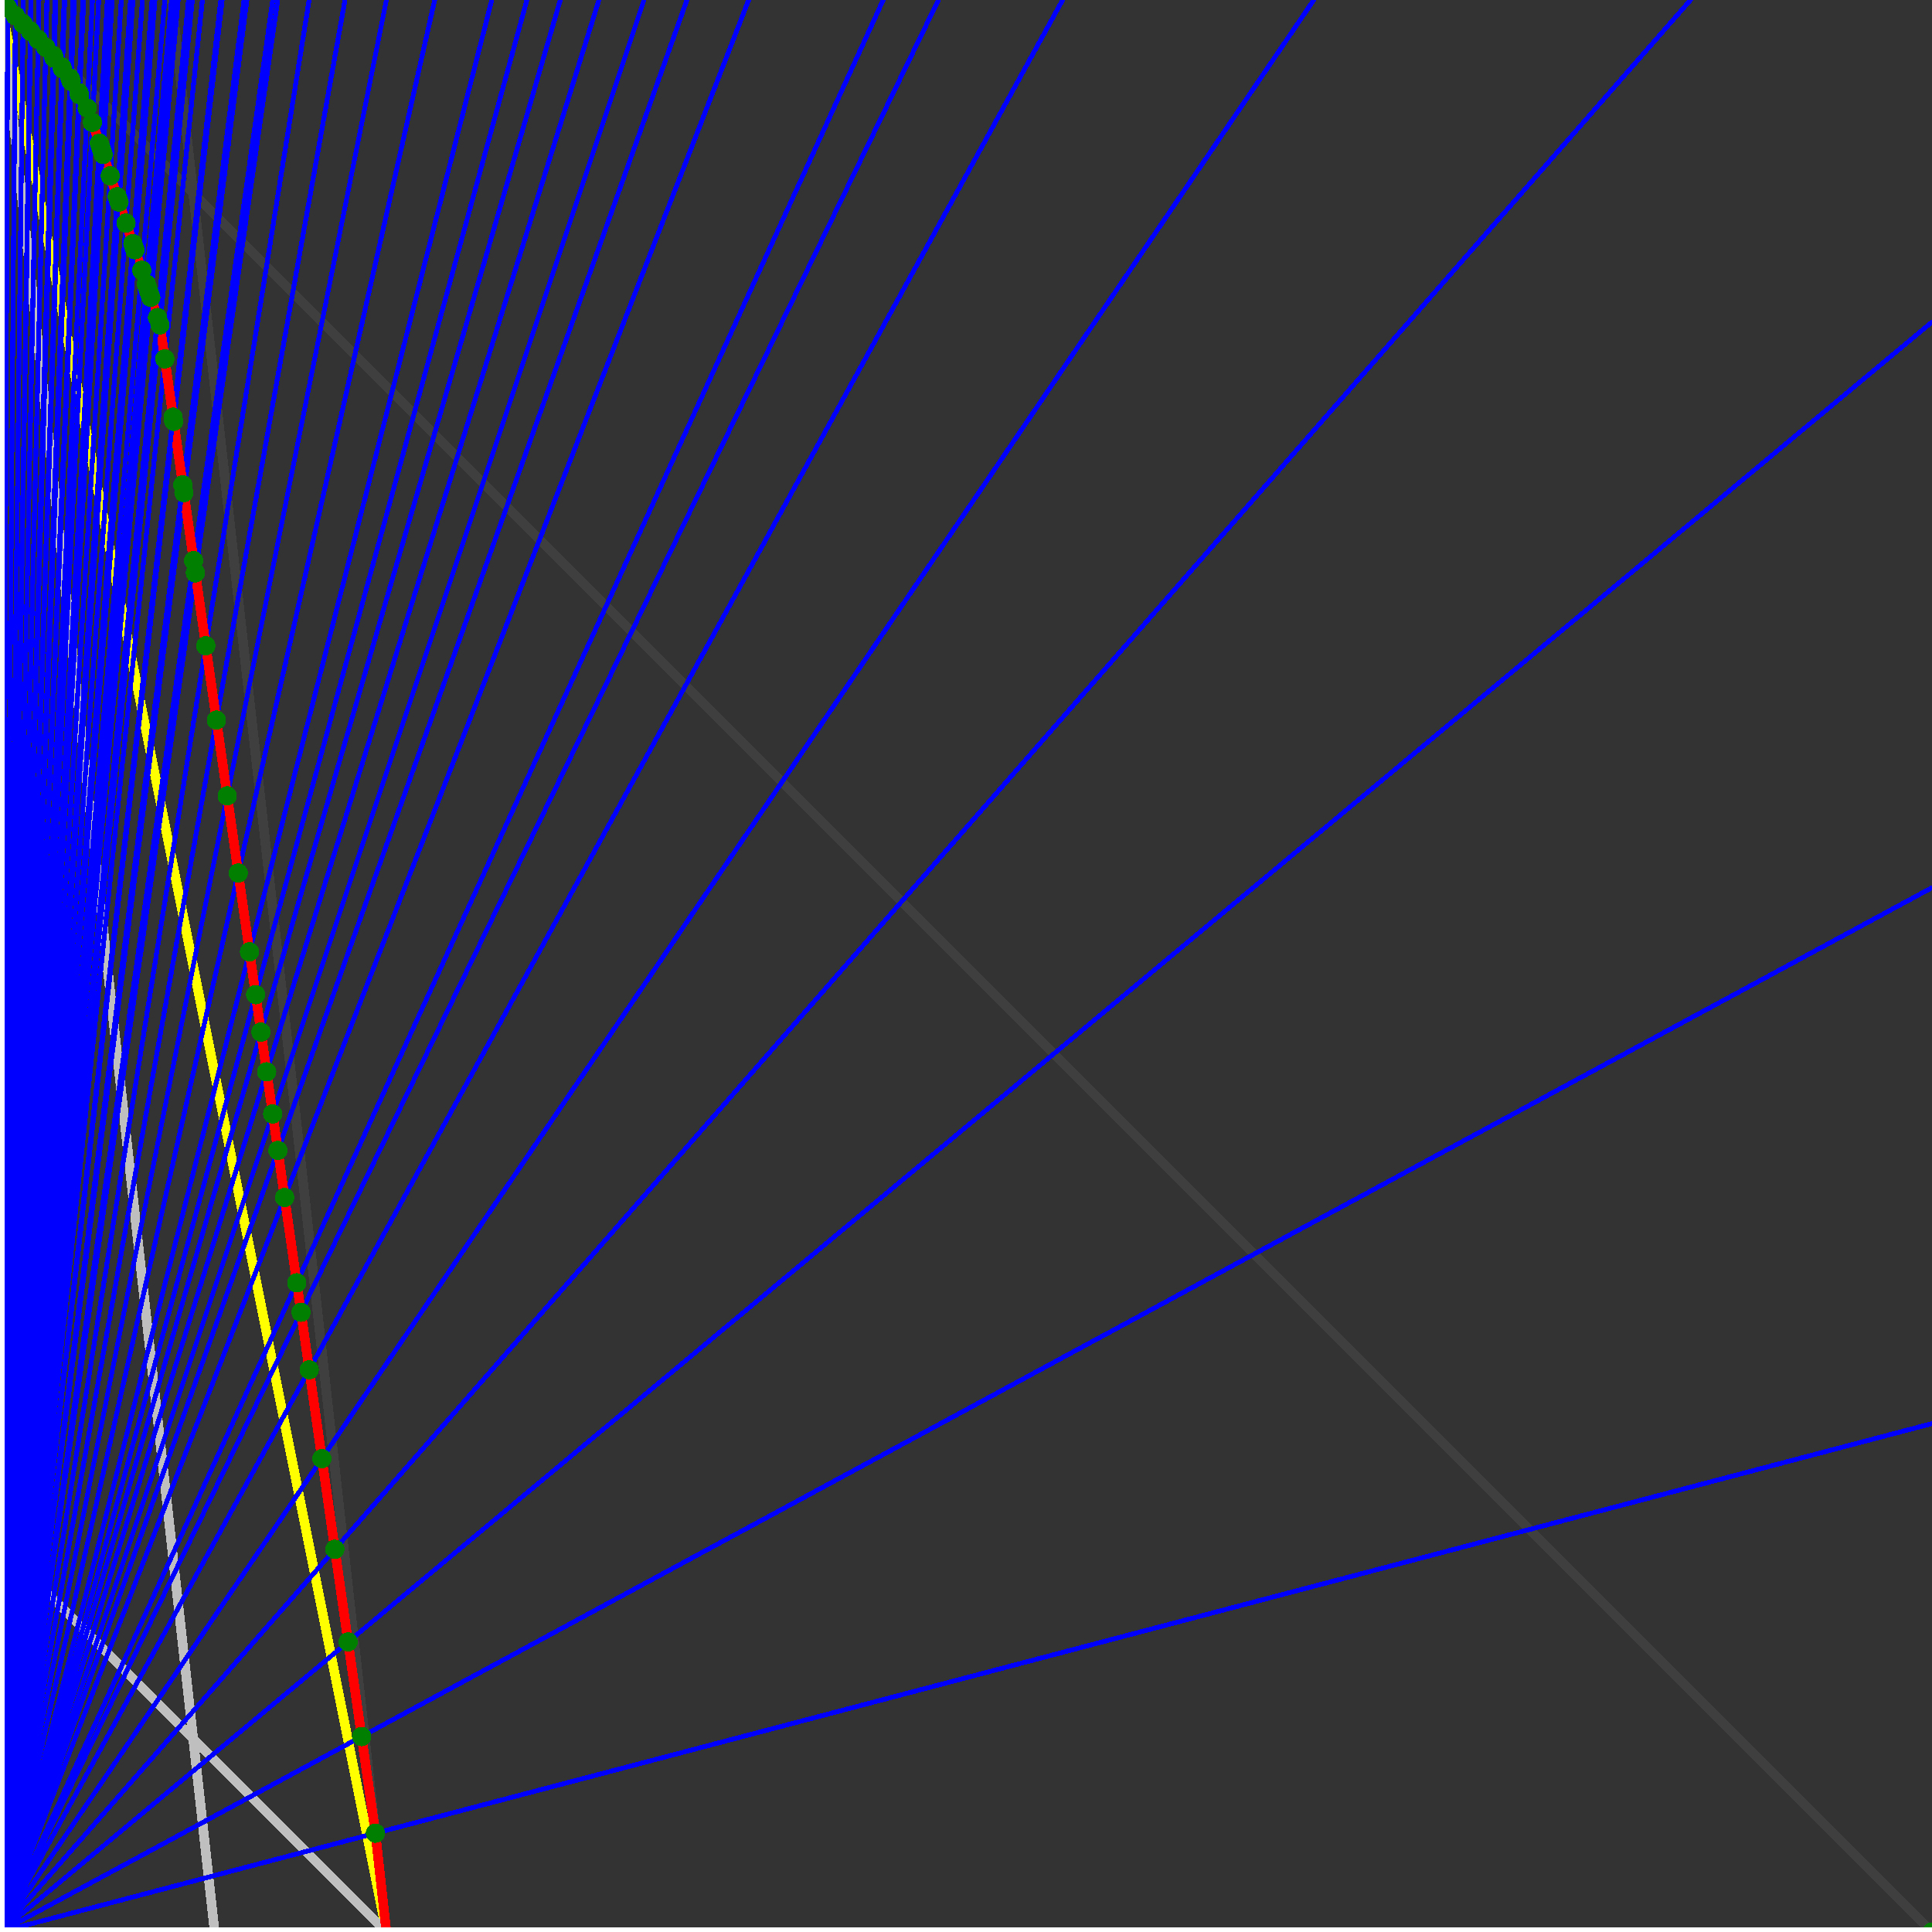 <svg xmlns="http://www.w3.org/2000/svg" version="1.1" width = "750" height = "750" viewBox = "0 0 750 750"  shape-rendering="crispEdges">
<rect x="0" y="0" width="750" height="750" fill="#333333" stroke="none"/>
<path stroke-linejoin="round" stroke-linecap="round" stroke="rgb(255,255,0)" stroke-width="3.75" fill="none" d="M 150 750 L 0 0 " />
<path stroke-linejoin="round" stroke-linecap="round" stroke="rgb(63,63,63)" stroke-width="3.75" fill="none" d="M 0 0 L 750 750 M 150 750 L 66.667 0 " />
<path stroke-linejoin="round" stroke-linecap="round" stroke="rgb(191,191,191)" stroke-width="3.75" fill="none" d="M 0 600 L 150 750 M 0 0 L 83.333 750 " />
<path stroke-linejoin="round" stroke-linecap="round" stroke="rgb(0,0,255)" stroke-width="1.875" fill="none" d="M 0 750 L 750 552.632 " />
<path stroke-linejoin="round" stroke-linecap="round" stroke="rgb(255,0,0)" stroke-width="3.75" fill="none" d="M 145.739 711.648 L 150 750 " />
<path stroke-linejoin="round" stroke-linecap="round" stroke="rgb(0,0,255)" stroke-width="1.875" fill="none" d="M 0 750 L 750 344.595 " />
<path stroke-linejoin="round" stroke-linecap="round" stroke="rgb(255,0,0)" stroke-width="3.75" fill="none" d="M 140.378 674.12 L 145.739 711.648 " />
<path stroke-linejoin="round" stroke-linecap="round" stroke="rgb(0,0,255)" stroke-width="1.875" fill="none" d="M 0 750 L 750 125 " />
<path stroke-linejoin="round" stroke-linecap="round" stroke="rgb(255,0,0)" stroke-width="3.75" fill="none" d="M 135.131 637.391 L 140.378 674.12 " />
<path stroke-linejoin="round" stroke-linecap="round" stroke="rgb(0,0,255)" stroke-width="1.875" fill="none" d="M 0 750 L 656.25 0 " />
<path stroke-linejoin="round" stroke-linecap="round" stroke="rgb(255,0,0)" stroke-width="3.75" fill="none" d="M 129.994 601.435 L 135.131 637.391 " />
<path stroke-linejoin="round" stroke-linecap="round" stroke="rgb(0,0,255)" stroke-width="1.875" fill="none" d="M 0 750 L 510 0 " />
<path stroke-linejoin="round" stroke-linecap="round" stroke="rgb(255,0,0)" stroke-width="3.75" fill="none" d="M 124.964 566.229 L 129.994 601.435 " />
<path stroke-linejoin="round" stroke-linecap="round" stroke="rgb(0,0,255)" stroke-width="1.875" fill="none" d="M 0 750 L 412.5 0 " />
<path stroke-linejoin="round" stroke-linecap="round" stroke="rgb(255,0,0)" stroke-width="3.75" fill="none" d="M 120.039 531.748 L 124.964 566.229 " />
<path stroke-linejoin="round" stroke-linecap="round" stroke="rgb(0,0,255)" stroke-width="1.875" fill="none" d="M 0 750 L 364.286 0 " />
<path stroke-linejoin="round" stroke-linecap="round" stroke="rgb(255,0,0)" stroke-width="3.75" fill="none" d="M 116.85 509.427 L 120.039 531.748 " />
<path stroke-linejoin="round" stroke-linecap="round" stroke="rgb(0,0,255)" stroke-width="1.875" fill="none" d="M 0 750 L 342.857 0 " />
<path stroke-linejoin="round" stroke-linecap="round" stroke="rgb(255,0,0)" stroke-width="3.75" fill="none" d="M 115.213 497.971 L 116.85 509.427 " />
<path stroke-linejoin="round" stroke-linecap="round" stroke="rgb(0,0,255)" stroke-width="1.875" fill="none" d="M 0 750 L 290.625 0 " />
<path stroke-linejoin="round" stroke-linecap="round" stroke="rgb(255,0,0)" stroke-width="3.75" fill="none" d="M 110.485 464.876 L 115.213 497.971 " />
<path stroke-linejoin="round" stroke-linecap="round" stroke="rgb(0,0,255)" stroke-width="1.875" fill="none" d="M 0 750 L 266.667 0 " />
<path stroke-linejoin="round" stroke-linecap="round" stroke="rgb(255,0,0)" stroke-width="3.75" fill="none" d="M 107.875 446.602 L 110.485 464.876 " />
<path stroke-linejoin="round" stroke-linecap="round" stroke="rgb(0,0,255)" stroke-width="1.875" fill="none" d="M 0 750 L 250 0 " />
<path stroke-linejoin="round" stroke-linecap="round" stroke="rgb(255,0,0)" stroke-width="3.75" fill="none" d="M 105.852 432.443 L 107.875 446.602 " />
<path stroke-linejoin="round" stroke-linecap="round" stroke="rgb(0,0,255)" stroke-width="1.875" fill="none" d="M 0 750 L 232.5 0 " />
<path stroke-linejoin="round" stroke-linecap="round" stroke="rgb(255,0,0)" stroke-width="3.75" fill="none" d="M 103.515 416.081 L 105.852 432.443 " />
<path stroke-linejoin="round" stroke-linecap="round" stroke="rgb(0,0,255)" stroke-width="1.875" fill="none" d="M 0 750 L 217.5 0 " />
<path stroke-linejoin="round" stroke-linecap="round" stroke="rgb(255,0,0)" stroke-width="3.75" fill="none" d="M 101.311 400.653 L 103.515 416.081 " />
<path stroke-linejoin="round" stroke-linecap="round" stroke="rgb(0,0,255)" stroke-width="1.875" fill="none" d="M 0 750 L 204.545 0 " />
<path stroke-linejoin="round" stroke-linecap="round" stroke="rgb(255,0,0)" stroke-width="3.75" fill="none" d="M 99.236 386.133 L 101.311 400.653 " />
<path stroke-linejoin="round" stroke-linecap="round" stroke="rgb(0,0,255)" stroke-width="1.875" fill="none" d="M 0 750 L 190.909 0 " />
<path stroke-linejoin="round" stroke-linecap="round" stroke="rgb(255,0,0)" stroke-width="3.75" fill="none" d="M 96.858 369.486 L 99.236 386.133 " />
<path stroke-linejoin="round" stroke-linecap="round" stroke="rgb(0,0,255)" stroke-width="1.875" fill="none" d="M 0 750 L 168.75 0 " />
<path stroke-linejoin="round" stroke-linecap="round" stroke="rgb(255,0,0)" stroke-width="3.75" fill="none" d="M 92.492 338.923 L 96.858 369.486 " />
<path stroke-linejoin="round" stroke-linecap="round" stroke="rgb(0,0,255)" stroke-width="1.875" fill="none" d="M 0 750 L 150 0 " />
<path stroke-linejoin="round" stroke-linecap="round" stroke="rgb(255,0,0)" stroke-width="3.75" fill="none" d="M 88.21 308.949 L 92.492 338.923 " />
<path stroke-linejoin="round" stroke-linecap="round" stroke="rgb(0,0,255)" stroke-width="1.875" fill="none" d="M 0 750 L 133.929 0 " />
<path stroke-linejoin="round" stroke-linecap="round" stroke="rgb(255,0,0)" stroke-width="3.75" fill="none" d="M 84.01 279.546 L 88.21 308.949 " />
<path stroke-linejoin="round" stroke-linecap="round" stroke="rgb(0,0,255)" stroke-width="1.875" fill="none" d="M 0 750 L 120 0 " />
<path stroke-linejoin="round" stroke-linecap="round" stroke="rgb(255,0,0)" stroke-width="3.75" fill="none" d="M 79.888 250.697 L 84.01 279.546 " />
<path stroke-linejoin="round" stroke-linecap="round" stroke="rgb(0,0,255)" stroke-width="1.875" fill="none" d="M 0 750 L 107.813 0 " />
<path stroke-linejoin="round" stroke-linecap="round" stroke="rgb(255,0,0)" stroke-width="3.75" fill="none" d="M 75.844 222.388 L 79.888 250.697 " />
<path stroke-linejoin="round" stroke-linecap="round" stroke="rgb(0,0,255)" stroke-width="1.875" fill="none" d="M 0 750 L 105.882 0 " />
<path stroke-linejoin="round" stroke-linecap="round" stroke="rgb(255,0,0)" stroke-width="3.75" fill="none" d="M 75.161 217.607 L 75.844 222.388 " />
<path stroke-linejoin="round" stroke-linecap="round" stroke="rgb(0,0,255)" stroke-width="1.875" fill="none" d="M 0 750 L 95.833 0 " />
<path stroke-linejoin="round" stroke-linecap="round" stroke="rgb(255,0,0)" stroke-width="3.75" fill="none" d="M 71.396 191.249 L 75.161 217.607 " />
<path stroke-linejoin="round" stroke-linecap="round" stroke="rgb(0,0,255)" stroke-width="1.875" fill="none" d="M 0 750 L 94.737 0 " />
<path stroke-linejoin="round" stroke-linecap="round" stroke="rgb(255,0,0)" stroke-width="3.75" fill="none" d="M 70.962 188.214 L 71.396 191.249 " />
<path stroke-linejoin="round" stroke-linecap="round" stroke="rgb(0,0,255)" stroke-width="1.875" fill="none" d="M 0 750 L 86.25 0 " />
<path stroke-linejoin="round" stroke-linecap="round" stroke="rgb(255,0,0)" stroke-width="3.75" fill="none" d="M 67.44 163.561 L 70.962 188.214 " />
<path stroke-linejoin="round" stroke-linecap="round" stroke="rgb(0,0,255)" stroke-width="1.875" fill="none" d="M 0 750 L 85.714 0 " />
<path stroke-linejoin="round" stroke-linecap="round" stroke="rgb(255,0,0)" stroke-width="3.75" fill="none" d="M 67.208 161.932 L 67.44 163.561 " />
<path stroke-linejoin="round" stroke-linecap="round" stroke="rgb(0,0,255)" stroke-width="1.875" fill="none" d="M 0 750 L 78.571 0 " />
<path stroke-linejoin="round" stroke-linecap="round" stroke="rgb(255,0,0)" stroke-width="3.75" fill="none" d="M 63.977 139.314 L 67.208 161.932 " />
<path stroke-linejoin="round" stroke-linecap="round" stroke="rgb(0,0,255)" stroke-width="1.875" fill="none" d="M 0 750 L 74.645 0 " />
<path stroke-linejoin="round" stroke-linecap="round" stroke="rgb(255,0,0)" stroke-width="3.75" fill="none" d="M 62.092 126.122 L 63.977 139.314 " />
<path stroke-linejoin="round" stroke-linecap="round" stroke="rgb(0,0,255)" stroke-width="1.875" fill="none" d="M 0 750 L 73.171 0 " />
<path stroke-linejoin="round" stroke-linecap="round" stroke="rgb(255,0,0)" stroke-width="3.75" fill="none" d="M 61.144 123.277 L 62.092 126.122 " />
<path stroke-linejoin="round" stroke-linecap="round" stroke="rgb(0,0,255)" stroke-width="1.875" fill="none" d="M 0 750 L 69.175 0 " />
<path stroke-linejoin="round" stroke-linecap="round" stroke="rgb(255,0,0)" stroke-width="3.75" fill="none" d="M 58.528 115.431 L 61.144 123.277 " />
<path stroke-linejoin="round" stroke-linecap="round" stroke="rgb(0,0,255)" stroke-width="1.875" fill="none" d="M 0 750 L 68.51 0 " />
<path stroke-linejoin="round" stroke-linecap="round" stroke="rgb(255,0,0)" stroke-width="3.75" fill="none" d="M 58.086 114.106 L 58.528 115.431 " />
<path stroke-linejoin="round" stroke-linecap="round" stroke="rgb(0,0,255)" stroke-width="1.875" fill="none" d="M 0 750 L 67.857 0 " />
<path stroke-linejoin="round" stroke-linecap="round" stroke="rgb(255,0,0)" stroke-width="3.75" fill="none" d="M 57.651 112.8 L 58.086 114.106 " />
<path stroke-linejoin="round" stroke-linecap="round" stroke="rgb(0,0,255)" stroke-width="1.875" fill="none" d="M 0 750 L 67.217 0 " />
<path stroke-linejoin="round" stroke-linecap="round" stroke="rgb(255,0,0)" stroke-width="3.75" fill="none" d="M 57.223 111.514 L 57.651 112.8 " />
<path stroke-linejoin="round" stroke-linecap="round" stroke="rgb(0,0,255)" stroke-width="1.875" fill="none" d="M 0 750 L 66.589 0 " />
<path stroke-linejoin="round" stroke-linecap="round" stroke="rgb(255,0,0)" stroke-width="3.75" fill="none" d="M 56.8 110.247 L 57.223 111.514 " />
<path stroke-linejoin="round" stroke-linecap="round" stroke="rgb(0,0,255)" stroke-width="1.875" fill="none" d="M 0 750 L 63.981 0 " />
<path stroke-linejoin="round" stroke-linecap="round" stroke="rgb(255,0,0)" stroke-width="3.75" fill="none" d="M 55.029 104.934 L 56.8 110.247 " />
<path stroke-linejoin="round" stroke-linecap="round" stroke="rgb(0,0,255)" stroke-width="1.875" fill="none" d="M 0 750 L 60.142 0 " />
<path stroke-linejoin="round" stroke-linecap="round" stroke="rgb(255,0,0)" stroke-width="3.75" fill="none" d="M 52.367 96.948 L 55.029 104.934 " />
<path stroke-linejoin="round" stroke-linecap="round" stroke="rgb(0,0,255)" stroke-width="1.875" fill="none" d="M 0 750 L 59.579 0 " />
<path stroke-linejoin="round" stroke-linecap="round" stroke="rgb(255,0,0)" stroke-width="3.75" fill="none" d="M 51.972 95.762 L 52.367 96.948 " />
<path stroke-linejoin="round" stroke-linecap="round" stroke="rgb(0,0,255)" stroke-width="1.875" fill="none" d="M 0 750 L 59.028 0 " />
<path stroke-linejoin="round" stroke-linecap="round" stroke="rgb(255,0,0)" stroke-width="3.75" fill="none" d="M 51.583 94.594 L 51.972 95.762 " />
<path stroke-linejoin="round" stroke-linecap="round" stroke="rgb(0,0,255)" stroke-width="1.875" fill="none" d="M 0 750 L 55.3 0 " />
<path stroke-linejoin="round" stroke-linecap="round" stroke="rgb(255,0,0)" stroke-width="3.75" fill="none" d="M 48.915 86.591 L 51.583 94.594 " />
<path stroke-linejoin="round" stroke-linecap="round" stroke="rgb(0,0,255)" stroke-width="1.875" fill="none" d="M 0 750 L 51.605 0 " />
<path stroke-linejoin="round" stroke-linecap="round" stroke="rgb(255,0,0)" stroke-width="3.75" fill="none" d="M 46.207 78.465 L 48.915 86.591 " />
<path stroke-linejoin="round" stroke-linecap="round" stroke="rgb(0,0,255)" stroke-width="1.875" fill="none" d="M 0 750 L 51.136 0 " />
<path stroke-linejoin="round" stroke-linecap="round" stroke="rgb(255,0,0)" stroke-width="3.75" fill="none" d="M 45.858 77.419 L 46.207 78.465 " />
<path stroke-linejoin="round" stroke-linecap="round" stroke="rgb(0,0,255)" stroke-width="1.875" fill="none" d="M 0 750 L 50.676 0 " />
<path stroke-linejoin="round" stroke-linecap="round" stroke="rgb(255,0,0)" stroke-width="3.75" fill="none" d="M 45.514 76.389 L 45.858 77.419 " />
<path stroke-linejoin="round" stroke-linecap="round" stroke="rgb(0,0,255)" stroke-width="1.875" fill="none" d="M 0 750 L 47.085 0 " />
<path stroke-linejoin="round" stroke-linecap="round" stroke="rgb(255,0,0)" stroke-width="3.75" fill="none" d="M 42.801 68.248 L 45.514 76.389 " />
<path stroke-linejoin="round" stroke-linecap="round" stroke="rgb(0,0,255)" stroke-width="1.875" fill="none" d="M 0 750 L 43.527 0 " />
<path stroke-linejoin="round" stroke-linecap="round" stroke="rgb(255,0,0)" stroke-width="3.75" fill="none" d="M 40.046 59.983 L 42.801 68.248 " />
<path stroke-linejoin="round" stroke-linecap="round" stroke="rgb(0,0,255)" stroke-width="1.875" fill="none" d="M 0 750 L 43.142 0 " />
<path stroke-linejoin="round" stroke-linecap="round" stroke="rgb(255,0,0)" stroke-width="3.75" fill="none" d="M 39.743 59.076 L 40.046 59.983 " />
<path stroke-linejoin="round" stroke-linecap="round" stroke="rgb(0,0,255)" stroke-width="1.875" fill="none" d="M 0 750 L 42.763 0 " />
<path stroke-linejoin="round" stroke-linecap="round" stroke="rgb(255,0,0)" stroke-width="3.75" fill="none" d="M 39.446 58.183 L 39.743 59.076 " />
<path stroke-linejoin="round" stroke-linecap="round" stroke="rgb(0,0,255)" stroke-width="1.875" fill="none" d="M 0 750 L 42.391 0 " />
<path stroke-linejoin="round" stroke-linecap="round" stroke="rgb(255,0,0)" stroke-width="3.75" fill="none" d="M 39.152 57.303 L 39.446 58.183 " />
<path stroke-linejoin="round" stroke-linecap="round" stroke="rgb(0,0,255)" stroke-width="1.875" fill="none" d="M 0 750 L 42.026 0 " />
<path stroke-linejoin="round" stroke-linecap="round" stroke="rgb(255,0,0)" stroke-width="3.75" fill="none" d="M 38.863 56.436 L 39.152 57.303 " />
<path stroke-linejoin="round" stroke-linecap="round" stroke="rgb(0,0,255)" stroke-width="1.875" fill="none" d="M 0 750 L 41.667 0 " />
<path stroke-linejoin="round" stroke-linecap="round" stroke="rgb(255,0,0)" stroke-width="3.75" fill="none" d="M 38.579 55.582 L 38.863 56.436 " />
<path stroke-linejoin="round" stroke-linecap="round" stroke="rgb(0,0,255)" stroke-width="1.875" fill="none" d="M 0 750 L 38.298 0 " />
<path stroke-linejoin="round" stroke-linecap="round" stroke="rgb(255,0,0)" stroke-width="3.75" fill="none" d="M 35.872 47.503 L 38.579 55.582 " />
<path stroke-linejoin="round" stroke-linecap="round" stroke="rgb(0,0,255)" stroke-width="1.875" fill="none" d="M 0 750 L 35.87 0 " />
<path stroke-linejoin="round" stroke-linecap="round" stroke="rgb(255,0,0)" stroke-width="3.75" fill="none" d="M 33.864 41.934 L 35.872 47.503 " />
<path stroke-linejoin="round" stroke-linecap="round" stroke="rgb(0,0,255)" stroke-width="1.875" fill="none" d="M 0 750 L 32.468 0 " />
<path stroke-linejoin="round" stroke-linecap="round" stroke="rgb(255,0,0)" stroke-width="3.75" fill="none" d="M 30.877 36.75 L 33.864 41.934 " />
<path stroke-linejoin="round" stroke-linecap="round" stroke="rgb(0,0,255)" stroke-width="1.875" fill="none" d="M 0 750 L 32.189 0 " />
<path stroke-linejoin="round" stroke-linecap="round" stroke="rgb(255,0,0)" stroke-width="3.75" fill="none" d="M 30.642 36.045 L 30.877 36.75 " />
<path stroke-linejoin="round" stroke-linecap="round" stroke="rgb(0,0,255)" stroke-width="1.875" fill="none" d="M 0 750 L 28.846 0 " />
<path stroke-linejoin="round" stroke-linecap="round" stroke="rgb(255,0,0)" stroke-width="3.75" fill="none" d="M 27.63 31.613 L 30.642 36.045 " />
<path stroke-linejoin="round" stroke-linecap="round" stroke="rgb(0,0,255)" stroke-width="1.875" fill="none" d="M 0 750 L 28.602 0 " />
<path stroke-linejoin="round" stroke-linecap="round" stroke="rgb(255,0,0)" stroke-width="3.75" fill="none" d="M 27.42 30.983 L 27.63 31.613 " />
<path stroke-linejoin="round" stroke-linecap="round" stroke="rgb(0,0,255)" stroke-width="1.875" fill="none" d="M 0 750 L 28.361 0 " />
<path stroke-linejoin="round" stroke-linecap="round" stroke="rgb(255,0,0)" stroke-width="3.75" fill="none" d="M 27.213 30.362 L 27.42 30.983 " />
<path stroke-linejoin="round" stroke-linecap="round" stroke="rgb(0,0,255)" stroke-width="1.875" fill="none" d="M 0 750 L 25.105 0 " />
<path stroke-linejoin="round" stroke-linecap="round" stroke="rgb(255,0,0)" stroke-width="3.75" fill="none" d="M 24.216 26.557 L 27.213 30.362 " />
<path stroke-linejoin="round" stroke-linecap="round" stroke="rgb(0,0,255)" stroke-width="1.875" fill="none" d="M 0 750 L 24.896 0 " />
<path stroke-linejoin="round" stroke-linecap="round" stroke="rgb(255,0,0)" stroke-width="3.75" fill="none" d="M 24.033 26.009 L 24.216 26.557 " />
<path stroke-linejoin="round" stroke-linecap="round" stroke="rgb(0,0,255)" stroke-width="1.875" fill="none" d="M 0 750 L 21.694 0 " />
<path stroke-linejoin="round" stroke-linecap="round" stroke="rgb(255,0,0)" stroke-width="3.75" fill="none" d="M 21.043 22.518 L 24.033 26.009 " />
<path stroke-linejoin="round" stroke-linecap="round" stroke="rgb(0,0,255)" stroke-width="1.875" fill="none" d="M 0 750 L 21.516 0 " />
<path stroke-linejoin="round" stroke-linecap="round" stroke="rgb(255,0,0)" stroke-width="3.75" fill="none" d="M 20.884 22.041 L 21.043 22.518 " />
<path stroke-linejoin="round" stroke-linecap="round" stroke="rgb(0,0,255)" stroke-width="1.875" fill="none" d="M 0 750 L 21.341 0 " />
<path stroke-linejoin="round" stroke-linecap="round" stroke="rgb(255,0,0)" stroke-width="3.75" fill="none" d="M 20.728 21.572 L 20.884 22.041 " />
<path stroke-linejoin="round" stroke-linecap="round" stroke="rgb(0,0,255)" stroke-width="1.875" fill="none" d="M 0 750 L 18.219 0 " />
<path stroke-linejoin="round" stroke-linecap="round" stroke="rgb(255,0,0)" stroke-width="3.75" fill="none" d="M 17.772 18.404 L 20.728 21.572 " />
<path stroke-linejoin="round" stroke-linecap="round" stroke="rgb(0,0,255)" stroke-width="1.875" fill="none" d="M 0 750 L 15.121 0 " />
<path stroke-linejoin="round" stroke-linecap="round" stroke="rgb(255,0,0)" stroke-width="3.75" fill="none" d="M 14.813 15.286 L 17.772 18.404 " />
<path stroke-linejoin="round" stroke-linecap="round" stroke="rgb(0,0,255)" stroke-width="1.875" fill="none" d="M 0 750 L 12.048 0 " />
<path stroke-linejoin="round" stroke-linecap="round" stroke="rgb(255,0,0)" stroke-width="3.75" fill="none" d="M 11.852 12.207 L 14.813 15.286 " />
<path stroke-linejoin="round" stroke-linecap="round" stroke="rgb(0,0,255)" stroke-width="1.875" fill="none" d="M 0 750 L 11.952 0 " />
<path stroke-linejoin="round" stroke-linecap="round" stroke="rgb(255,0,0)" stroke-width="3.75" fill="none" d="M 11.761 12.023 L 11.852 12.207 " />
<path stroke-linejoin="round" stroke-linecap="round" stroke="rgb(0,0,255)" stroke-width="1.875" fill="none" d="M 0 750 L 9.073 0 " />
<path stroke-linejoin="round" stroke-linecap="round" stroke="rgb(255,0,0)" stroke-width="3.75" fill="none" d="M 8.962 9.158 L 11.761 12.023 " />
<path stroke-linejoin="round" stroke-linecap="round" stroke="rgb(0,0,255)" stroke-width="1.875" fill="none" d="M 0 750 L 6.024 0 " />
<path stroke-linejoin="round" stroke-linecap="round" stroke="rgb(255,0,0)" stroke-width="3.75" fill="none" d="M 5.975 6.122 L 8.962 9.158 " />
<path stroke-linejoin="round" stroke-linecap="round" stroke="rgb(0,0,255)" stroke-width="1.875" fill="none" d="M 0 750 L 3 0 " />
<path stroke-linejoin="round" stroke-linecap="round" stroke="rgb(255,0,0)" stroke-width="3.75" fill="none" d="M 2.988 3.098 L 5.975 6.122 " />
<path stroke-linejoin="round" stroke-linecap="round" stroke="rgb(0,0,255)" stroke-width="1.875" fill="none" d="M 0 750 L 0 0 " />
<path stroke-linejoin="round" stroke-linecap="round" stroke="rgb(255,0,0)" stroke-width="3.75" fill="none" d="M 0 0 L 2.988 3.098 " />
<circle cx="145.739" cy="711.648" r="3.75" style="fill:rgb(0,127,0);stroke-width:1" /><circle cx="140.378" cy="674.12" r="3.75" style="fill:rgb(0,127,0);stroke-width:1" /><circle cx="135.131" cy="637.391" r="3.75" style="fill:rgb(0,127,0);stroke-width:1" /><circle cx="129.994" cy="601.435" r="3.75" style="fill:rgb(0,127,0);stroke-width:1" /><circle cx="124.964" cy="566.229" r="3.75" style="fill:rgb(0,127,0);stroke-width:1" /><circle cx="120.039" cy="531.748" r="3.75" style="fill:rgb(0,127,0);stroke-width:1" /><circle cx="116.85" cy="509.427" r="3.75" style="fill:rgb(0,127,0);stroke-width:1" /><circle cx="115.213" cy="497.971" r="3.75" style="fill:rgb(0,127,0);stroke-width:1" /><circle cx="110.485" cy="464.876" r="3.75" style="fill:rgb(0,127,0);stroke-width:1" /><circle cx="107.875" cy="446.602" r="3.75" style="fill:rgb(0,127,0);stroke-width:1" /><circle cx="105.852" cy="432.443" r="3.75" style="fill:rgb(0,127,0);stroke-width:1" /><circle cx="103.515" cy="416.081" r="3.75" style="fill:rgb(0,127,0);stroke-width:1" /><circle cx="101.311" cy="400.653" r="3.75" style="fill:rgb(0,127,0);stroke-width:1" /><circle cx="99.236" cy="386.133" r="3.75" style="fill:rgb(0,127,0);stroke-width:1" /><circle cx="96.858" cy="369.485" r="3.75" style="fill:rgb(0,127,0);stroke-width:1" /><circle cx="92.492" cy="338.923" r="3.75" style="fill:rgb(0,127,0);stroke-width:1" /><circle cx="88.21" cy="308.949" r="3.75" style="fill:rgb(0,127,0);stroke-width:1" /><circle cx="84.01" cy="279.546" r="3.75" style="fill:rgb(0,127,0);stroke-width:1" /><circle cx="79.888" cy="250.697" r="3.75" style="fill:rgb(0,127,0);stroke-width:1" /><circle cx="75.844" cy="222.388" r="3.75" style="fill:rgb(0,127,0);stroke-width:1" /><circle cx="75.161" cy="217.607" r="3.75" style="fill:rgb(0,127,0);stroke-width:1" /><circle cx="71.396" cy="191.249" r="3.75" style="fill:rgb(0,127,0);stroke-width:1" /><circle cx="70.962" cy="188.214" r="3.75" style="fill:rgb(0,127,0);stroke-width:1" /><circle cx="67.44" cy="163.561" r="3.75" style="fill:rgb(0,127,0);stroke-width:1" /><circle cx="67.208" cy="161.932" r="3.75" style="fill:rgb(0,127,0);stroke-width:1" /><circle cx="63.977" cy="139.314" r="3.75" style="fill:rgb(0,127,0);stroke-width:1" /><circle cx="62.092" cy="126.122" r="3.75" style="fill:rgb(0,127,0);stroke-width:1" /><circle cx="61.144" cy="123.277" r="3.75" style="fill:rgb(0,127,0);stroke-width:1" /><circle cx="58.528" cy="115.431" r="3.75" style="fill:rgb(0,127,0);stroke-width:1" /><circle cx="58.087" cy="114.106" r="3.75" style="fill:rgb(0,127,0);stroke-width:1" /><circle cx="57.651" cy="112.8" r="3.75" style="fill:rgb(0,127,0);stroke-width:1" /><circle cx="57.223" cy="111.514" r="3.75" style="fill:rgb(0,127,0);stroke-width:1" /><circle cx="56.8" cy="110.247" r="3.75" style="fill:rgb(0,127,0);stroke-width:1" /><circle cx="55.029" cy="104.934" r="3.75" style="fill:rgb(0,127,0);stroke-width:1" /><circle cx="52.367" cy="96.948" r="3.75" style="fill:rgb(0,127,0);stroke-width:1" /><circle cx="51.972" cy="95.762" r="3.75" style="fill:rgb(0,127,0);stroke-width:1" /><circle cx="51.583" cy="94.594" r="3.75" style="fill:rgb(0,127,0);stroke-width:1" /><circle cx="48.915" cy="86.591" r="3.75" style="fill:rgb(0,127,0);stroke-width:1" /><circle cx="46.207" cy="78.465" r="3.75" style="fill:rgb(0,127,0);stroke-width:1" /><circle cx="45.858" cy="77.419" r="3.75" style="fill:rgb(0,127,0);stroke-width:1" /><circle cx="45.514" cy="76.389" r="3.75" style="fill:rgb(0,127,0);stroke-width:1" /><circle cx="42.801" cy="68.248" r="3.75" style="fill:rgb(0,127,0);stroke-width:1" /><circle cx="40.046" cy="59.983" r="3.75" style="fill:rgb(0,127,0);stroke-width:1" /><circle cx="39.743" cy="59.076" r="3.75" style="fill:rgb(0,127,0);stroke-width:1" /><circle cx="39.446" cy="58.183" r="3.75" style="fill:rgb(0,127,0);stroke-width:1" /><circle cx="39.152" cy="57.303" r="3.75" style="fill:rgb(0,127,0);stroke-width:1" /><circle cx="38.863" cy="56.436" r="3.75" style="fill:rgb(0,127,0);stroke-width:1" /><circle cx="38.579" cy="55.582" r="3.75" style="fill:rgb(0,127,0);stroke-width:1" /><circle cx="35.872" cy="47.503" r="3.75" style="fill:rgb(0,127,0);stroke-width:1" /><circle cx="33.864" cy="41.934" r="3.75" style="fill:rgb(0,127,0);stroke-width:1" /><circle cx="30.877" cy="36.75" r="3.75" style="fill:rgb(0,127,0);stroke-width:1" /><circle cx="30.642" cy="36.045" r="3.75" style="fill:rgb(0,127,0);stroke-width:1" /><circle cx="27.63" cy="31.613" r="3.75" style="fill:rgb(0,127,0);stroke-width:1" /><circle cx="27.42" cy="30.983" r="3.75" style="fill:rgb(0,127,0);stroke-width:1" /><circle cx="27.213" cy="30.362" r="3.75" style="fill:rgb(0,127,0);stroke-width:1" /><circle cx="24.216" cy="26.557" r="3.75" style="fill:rgb(0,127,0);stroke-width:1" /><circle cx="24.033" cy="26.009" r="3.75" style="fill:rgb(0,127,0);stroke-width:1" /><circle cx="21.043" cy="22.518" r="3.75" style="fill:rgb(0,127,0);stroke-width:1" /><circle cx="20.884" cy="22.041" r="3.75" style="fill:rgb(0,127,0);stroke-width:1" /><circle cx="20.728" cy="21.572" r="3.75" style="fill:rgb(0,127,0);stroke-width:1" /><circle cx="17.772" cy="18.404" r="3.75" style="fill:rgb(0,127,0);stroke-width:1" /><circle cx="14.813" cy="15.286" r="3.75" style="fill:rgb(0,127,0);stroke-width:1" /><circle cx="11.852" cy="12.207" r="3.75" style="fill:rgb(0,127,0);stroke-width:1" /><circle cx="11.761" cy="12.023" r="3.75" style="fill:rgb(0,127,0);stroke-width:1" /><circle cx="8.962" cy="9.158" r="3.75" style="fill:rgb(0,127,0);stroke-width:1" /><circle cx="5.975" cy="6.122" r="3.75" style="fill:rgb(0,127,0);stroke-width:1" /><circle cx="2.988" cy="3.098" r="3.75" style="fill:rgb(0,127,0);stroke-width:1" /><circle cx="750" cy="750" r="3.75" style="fill:rgb(0,127,0);stroke-width:1" /><path stroke-linejoin="round" stroke-linecap="round" stroke="rgb(255,255,255)" stroke-width="3.75" fill="none" d="M 0 750 L 750 750 M 0 750 L 0 0 " />

</svg>